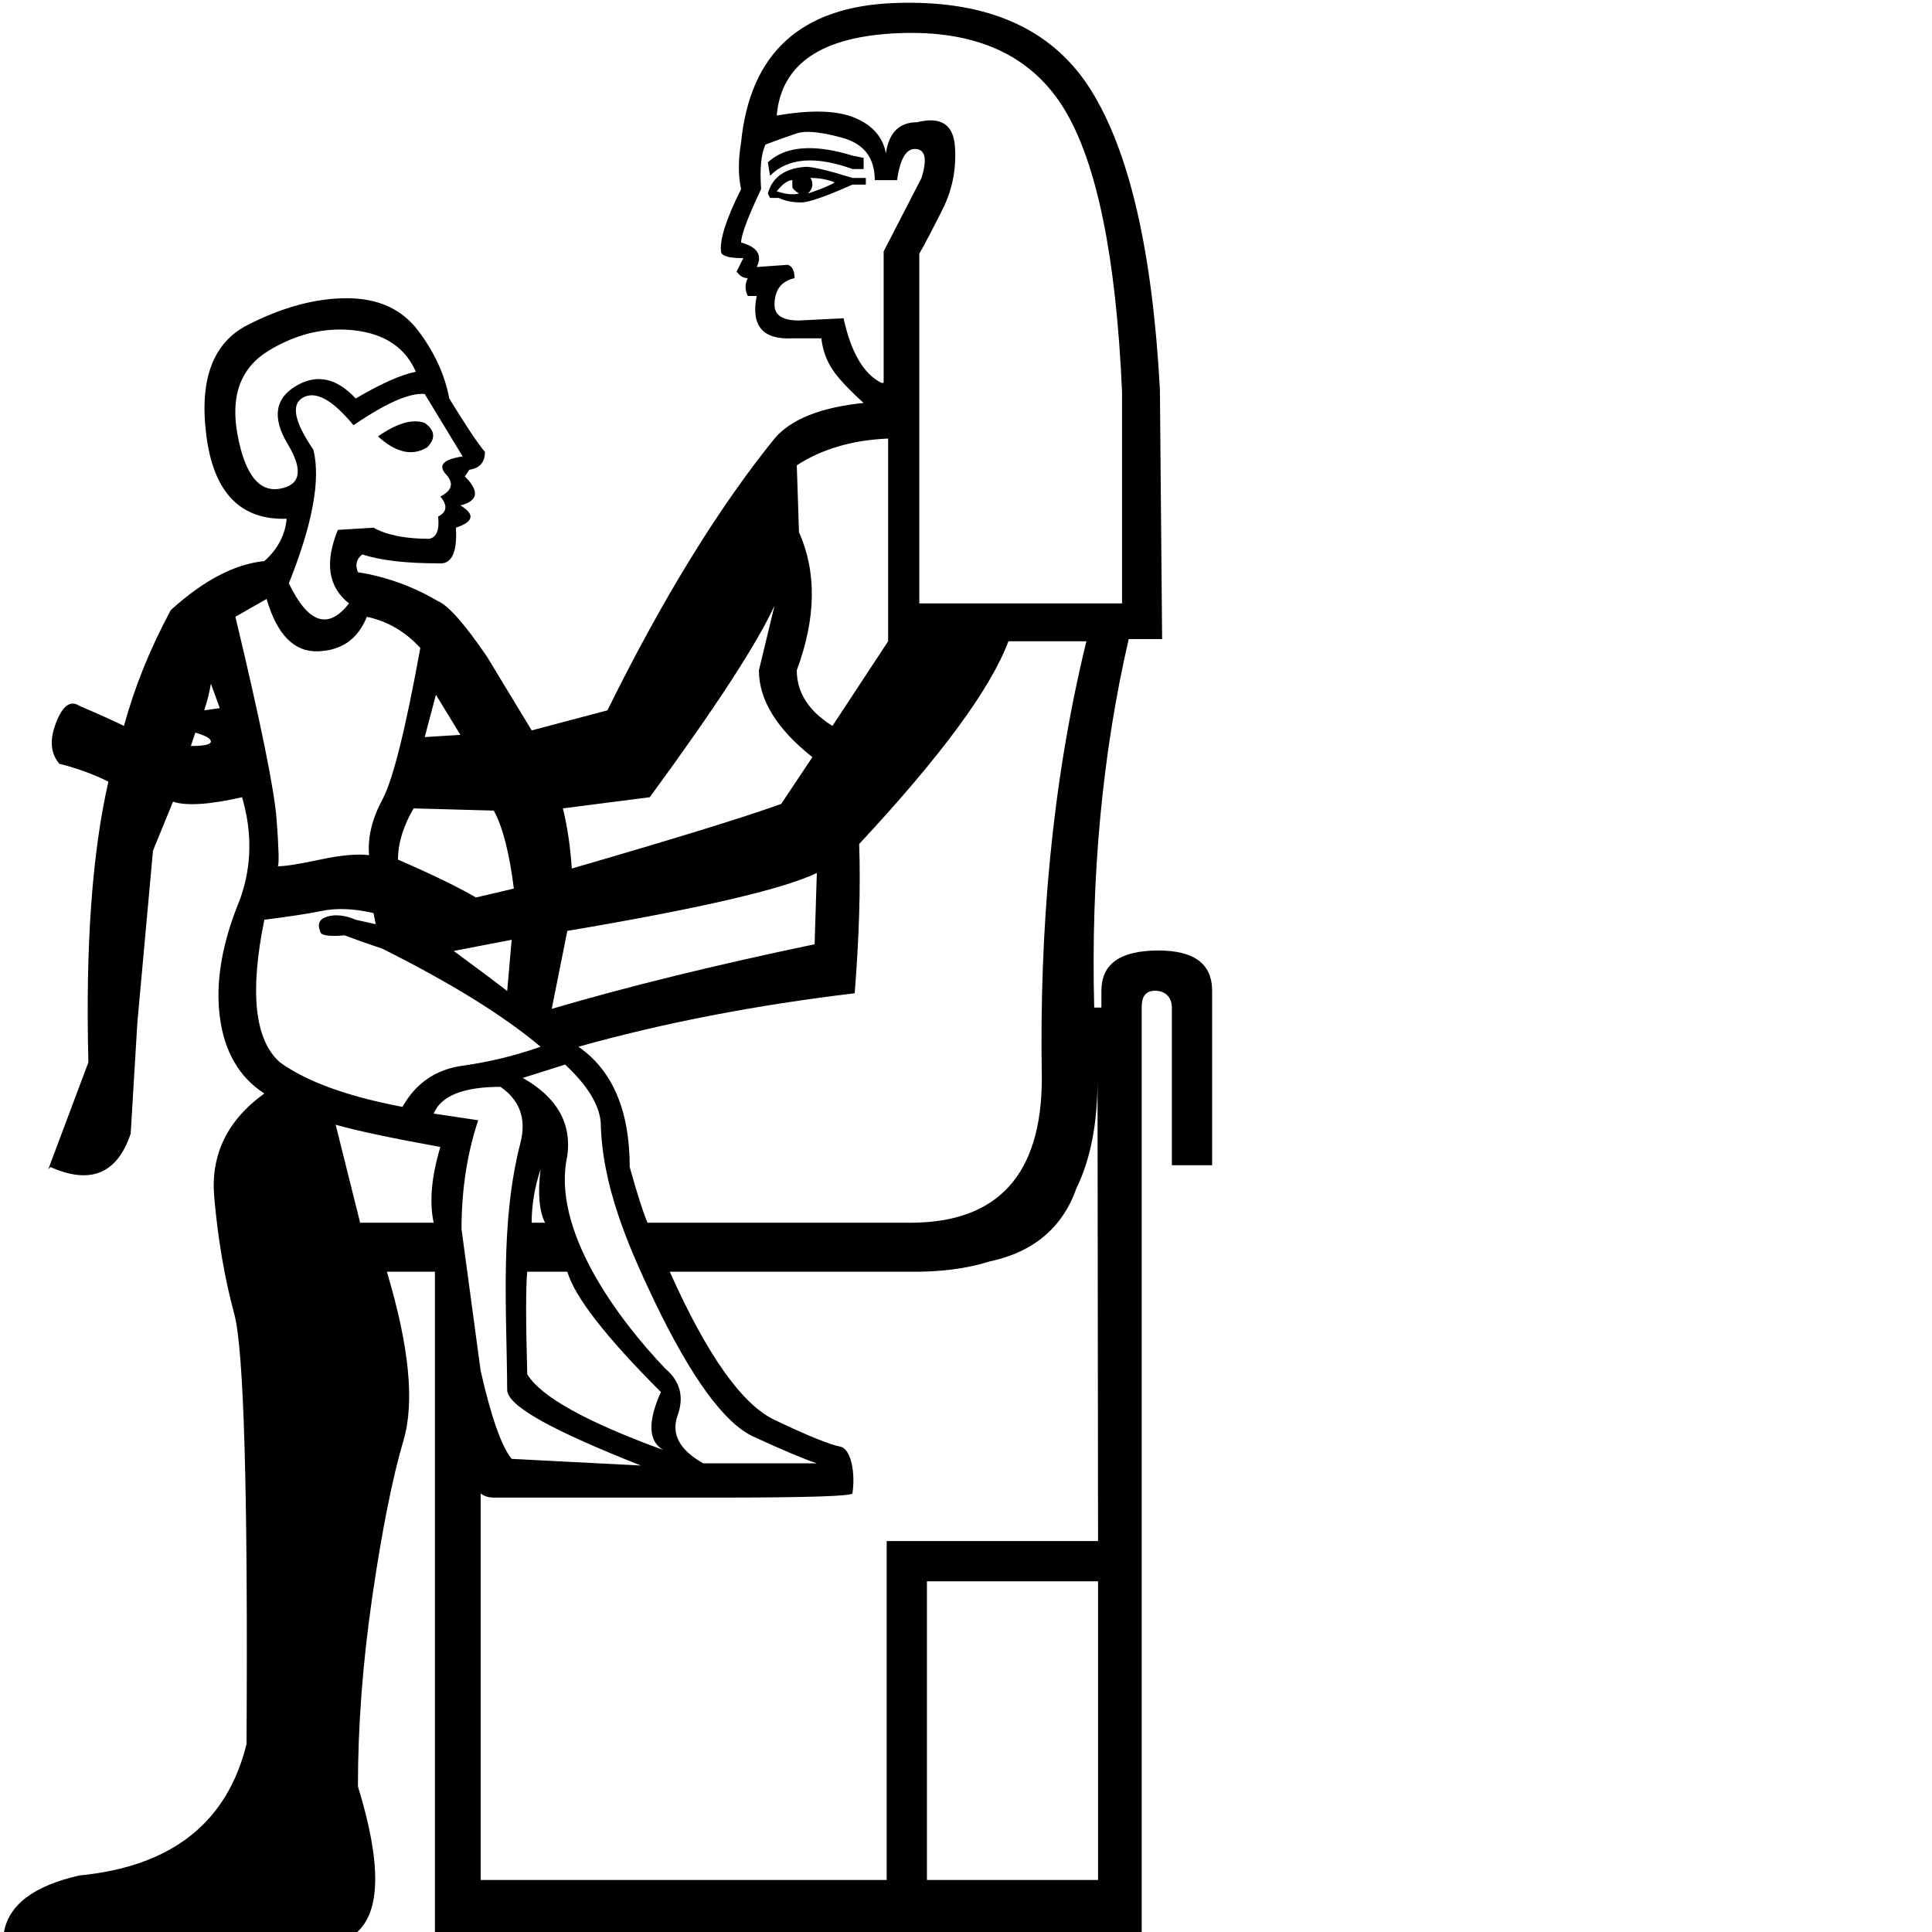 <?xml version="1.0" encoding="UTF-8" standalone="no"?>
<svg
   xmlns:dc="http://purl.org/dc/elements/1.1/"
   xmlns:cc="http://web.resource.org/cc/"
   xmlns:rdf="http://www.w3.org/1999/02/22-rdf-syntax-ns#"
   xmlns:svg="http://www.w3.org/2000/svg"
   xmlns="http://www.w3.org/2000/svg"
   xmlns:sodipodi="http://sodipodi.sourceforge.net/DTD/sodipodi-0.dtd"
   xmlns:inkscape="http://www.inkscape.org/namespaces/inkscape"
   width="1800"
   height="1800"
   id="svg2"
   sodipodi:version="0.32"
   inkscape:version="0.44"
   sodipodi:docname="B6.svg"
   sodipodi:docbase="/home/rosmord/Travail/Gsigns/SThomasDetail/ManuelDeCodage/Btmp"
   version="1.0">
  <defs
     id="defs7" />
  <sodipodi:namedview
     inkscape:window-height="953"
     inkscape:window-width="1255"
     inkscape:pageshadow="2"
     inkscape:pageopacity="0.0"
     guidetolerance="10.0"
     gridtolerance="10.0"
     objecttolerance="10.0"
     borderopacity="1.0"
     bordercolor="#666666"
     pagecolor="#ffffff"
     id="base"
     inkscape:zoom="0.41555556"
     inkscape:cx="736.85924"
     inkscape:cy="729.02373"
     inkscape:window-x="25"
     inkscape:window-y="0"
     inkscape:current-layer="svg2"
     width="1800px"
     height="1800px" />
  <path
     style="fill:black;stroke:none"
     d="M 848.562,2.562 C 843.355,2.541 838.03,2.628 832.625,2.844 C 746.145,6.303 698.771,49.542 690.469,132.562 C 687.701,149.167 687.701,163.703 690.469,176.156 C 676.632,203.83 670.398,223.181 671.781,234.25 C 671.781,238.401 678.694,240.5 692.531,240.5 L 686.312,252.938 C 689.08,257.089 692.536,259.156 696.688,259.156 C 693.92,264.691 693.92,270.247 696.688,275.781 L 705,275.781 C 699.465,303.455 710.514,316.602 738.188,315.219 L 765.188,315.219 C 766.571,326.288 770.028,335.948 775.562,344.25 C 781.097,352.552 790.788,362.953 804.625,375.406 C 764.498,379.557 736.814,390.606 721.594,408.594 C 669.014,473.627 617.134,558.037 565.938,661.812 L 495.344,680.5 L 453.844,612 C 433.089,581.559 417.873,564.276 408.188,560.125 C 384.665,546.288 359.759,537.276 333.469,533.125 C 330.701,526.207 332.09,520.682 337.625,516.531 C 354.229,522.066 377.747,524.844 408.188,524.844 C 420.641,526.227 426.165,515.148 424.781,491.625 C 441.385,486.09 442.774,479.177 428.938,470.875 C 445.542,466.724 446.93,457.712 433.094,443.875 L 437.25,437.656 C 446.936,436.273 451.781,430.748 451.781,421.062 C 444.863,412.76 433.783,396.156 418.562,371.25 C 414.412,349.111 404.72,328.001 389.5,307.938 C 374.279,287.874 352.151,277.844 323.094,277.844 C 294.036,277.844 263.235,286.146 230.719,302.75 C 198.202,319.354 185.425,353.951 192.344,406.531 C 199.262,459.111 224.169,484.696 267.062,483.312 C 265.679,498.533 258.734,511.681 246.281,522.75 C 218.608,525.517 189.566,540.733 159.125,568.406 C 139.753,604.382 125.217,640.368 115.531,676.344 C 107.229,672.193 93.403,665.958 74.031,657.656 C 65.729,652.122 58.476,657.306 52.25,673.219 C 46.024,689.131 47.042,701.939 55.344,711.625 C 71.948,715.776 87.163,721.332 101,728.25 C 85.78,794.666 79.576,881.823 82.344,989.75 L 44.969,1089.375 L 47.031,1087.312 C 84.39,1103.917 109.297,1093.516 121.75,1056.156 L 128,952.406 L 142.531,792.562 L 161.188,746.906 C 173.641,751.057 195.09,749.668 225.531,742.75 C 235.217,775.958 234.538,807.809 223.469,838.25 C 206.865,878.377 200.63,914.671 204.781,947.188 C 208.932,979.704 222.759,1003.592 246.281,1018.812 C 211.689,1043.719 196.135,1075.878 199.594,1115.312 C 203.053,1154.747 209.287,1191.073 218.281,1224.281 C 227.275,1257.489 231.071,1391.002 229.688,1624.844 C 211.7,1698.179 159.819,1739.01 74.031,1747.312 C 31.137,1756.998 7.62,1774.991 3.469,1801.281 L 331.406,1801.281 C 354.929,1781.91 355.608,1736.233 333.469,1664.281 C 333.469,1607.55 337.975,1548.417 346.969,1486.844 C 355.963,1425.27 365.654,1376.846 376.031,1341.562 C 386.409,1306.278 381.193,1254.027 360.438,1184.844 L 405.219,1184.844 L 405.219,1801.219 L 1063.688,1801.219 L 1063.688,938.719 C 1063.688,929.194 1066.662,923.062 1076.188,923.062 C 1085.713,923.063 1091.812,929.194 1091.812,938.719 L 1091.812,1085.625 L 1129.312,1085.625 L 1129.312,923.062 C 1129.312,898.059 1112.65,885.562 1079.312,885.562 C 1043.594,885.562 1026.156,898.059 1026.156,923.062 L 1026.156,938.719 L 1019.438,938.719 C 1016.292,816.354 1027.012,701.927 1051.594,595.406 L 1082.719,595.406 L 1080.656,362.938 C 1073.738,234.255 1052.288,141.204 1016.312,83.781 C 982.585,29.948 926.678,2.887 848.562,2.562 z M 851.062,30.656 C 916.085,31.143 962.868,54.738 991.406,101.438 C 1021.847,151.25 1039.84,239.117 1045.375,365.031 L 1045.375,562.188 L 856.5,562.188 L 856.5,236.344 C 862.035,226.658 869.287,212.8 878.281,194.812 C 887.275,176.825 891.102,157.474 889.719,136.719 C 888.335,115.964 876.576,108.34 854.438,113.875 C 837.833,113.875 828.142,123.566 825.375,142.938 C 822.608,127.717 812.917,116.637 796.312,109.719 C 779.708,102.8 755.481,102.122 723.656,107.656 C 727.807,59.228 765.861,33.642 837.812,30.875 C 842.309,30.702 846.728,30.624 851.062,30.656 z M 751.844,122.875 C 760.078,122.756 771.113,124.601 784.906,128.406 C 804.97,133.941 815,147.089 815,167.844 L 835.75,167.844 C 838.517,148.472 844.042,138.781 852.344,138.781 C 862.03,138.781 864.097,147.793 858.562,165.781 L 823.281,234.25 L 823.281,356.719 L 821.219,356.719 C 804.615,348.417 792.856,328.356 785.938,296.531 L 744.406,298.594 C 729.186,298.594 721.594,293.748 721.594,284.062 C 721.594,270.226 727.828,261.924 740.281,259.156 C 740.281,252.238 738.182,248.102 734.031,246.719 L 705,248.781 C 710.535,237.712 705.689,230.12 690.469,225.969 C 690.469,219.05 696.672,202.446 709.125,176.156 C 707.741,156.785 709.13,142.927 713.281,134.625 C 724.351,130.474 734.042,127.017 742.344,124.25 C 744.938,123.385 748.101,122.929 751.844,122.875 z M 752.562,138.031 C 737.093,138.274 724.715,142.688 715.375,151.25 L 717.438,163.688 C 734.042,147.083 759.627,145.016 794.219,157.469 L 804.625,157.469 L 804.625,147.094 L 794.219,145 C 778.479,140.157 764.594,137.842 752.562,138.031 z M 750.656,155.406 C 731.285,156.79 719.526,165.092 715.375,180.312 L 717.438,184.438 L 725.75,184.438 C 731.285,187.205 738.198,188.594 746.5,188.594 C 753.418,188.594 769.312,183.069 794.219,172 L 806.688,172 L 806.688,165.781 L 794.219,165.781 C 772.08,158.863 757.575,155.406 750.656,155.406 z M 754.812,165.781 C 763.115,165.781 770.707,167.139 777.625,169.906 C 773.474,172.674 765.172,176.162 752.719,180.312 C 755.486,177.545 756.875,174.767 756.875,172 C 756.875,169.233 756.196,167.165 754.812,165.781 z M 738.188,167.844 C 738.188,167.844 738.188,169.911 738.188,174.062 C 738.188,175.446 740.255,177.545 744.406,180.312 C 738.872,181.696 731.958,180.986 723.656,178.219 C 729.191,171.3 734.036,167.844 738.188,167.844 z M 315.906,307.031 C 321.046,306.999 326.217,307.289 331.406,307.938 C 359.08,311.397 377.752,324.205 387.438,346.344 C 373.601,349.111 354.929,357.413 331.406,371.25 C 313.418,351.879 294.715,348.083 275.344,359.844 C 255.972,371.605 253.565,389.567 268.094,413.781 C 282.622,437.996 280.184,451.853 260.812,455.312 C 241.441,458.772 228.293,442.167 221.375,405.5 C 214.457,368.833 224.148,342.537 250.438,326.625 C 271.798,313.696 293.632,307.172 315.906,307.031 z M 393.031,366.969 C 393.961,366.969 394.854,367.007 395.719,367.094 L 431.031,425.219 C 413.043,427.986 407.827,433.51 415.438,441.812 C 423.048,450.115 421.319,457.028 410.25,462.562 C 417.168,470.865 416.49,477.099 408.188,481.25 C 409.571,493.703 406.793,500.616 399.875,502 C 377.736,502 360.453,498.543 348,491.625 L 314.781,493.688 C 302.328,524.128 305.785,546.967 325.156,562.188 C 305.785,587.094 287.113,580.859 269.125,543.5 C 291.264,488.153 298.887,446.642 291.969,418.969 C 273.981,392.679 270.864,376.445 282.625,370.219 C 294.386,363.992 309.941,372.634 329.312,396.156 C 357.851,376.698 379.086,366.969 393.031,366.969 z M 386.781,392.531 C 377.182,392.531 365.647,397.191 352.156,406.531 C 368.76,421.752 383.976,425.208 397.812,416.906 C 406.115,408.604 405.405,400.981 395.719,394.062 C 392.951,393.025 389.981,392.531 386.781,392.531 z M 827.438,408.594 L 827.438,597.469 L 775.562,676.344 C 753.424,662.507 742.344,645.224 742.344,624.469 C 760.332,576.04 761.01,533.141 744.406,495.781 L 742.344,433.5 C 765.866,418.28 794.229,409.977 827.438,408.594 z M 248.375,558.031 C 258.061,591.24 273.955,607.504 296.094,606.812 C 318.233,606.121 333.479,595.411 341.781,574.656 C 361.153,578.807 377.757,588.498 391.594,603.719 C 377.757,679.821 365.998,726.856 356.312,744.844 C 346.627,762.831 342.46,780.115 343.844,796.719 C 332.774,795.335 317.559,796.724 298.188,800.875 C 278.816,805.026 265.668,807.094 258.75,807.094 C 260.134,805.71 259.794,791.205 257.719,763.531 C 255.643,735.858 242.835,672.897 219.312,574.656 L 248.375,558.031 z M 721.594,564.281 L 707.062,624.469 C 707.062,652.142 723.667,679.116 756.875,705.406 L 727.812,749 C 693.221,761.453 628.193,781.514 532.719,809.188 C 531.335,788.432 528.557,769.76 524.406,753.156 L 605.375,742.75 C 666.257,659.729 704.99,600.257 721.594,564.281 z M 939.531,597.469 L 1012.156,597.469 C 979.661,730.577 968.297,867.748 970.656,1004.281 C 970.656,1094.22 929.825,1139.188 848.188,1139.188 L 603.281,1139.188 C 599.13,1129.502 593.606,1112.219 586.688,1087.312 C 586.688,1034.733 570.762,997.358 538.938,975.219 C 617.807,953.08 703.606,936.476 796.312,925.406 C 800.463,872.826 801.852,826.47 800.469,786.344 C 876.571,704.707 922.927,641.746 939.531,597.469 z M 196.469,636.906 L 204.781,659.75 L 190.25,661.812 C 193.017,653.51 195.085,645.208 196.469,636.906 z M 406.125,647.281 L 428.938,684.656 L 395.719,686.719 L 406.125,647.281 z M 181.969,682.562 C 191.654,685.33 196.469,688.108 196.469,690.875 C 196.469,693.642 190.266,695.031 177.812,695.031 L 181.969,682.562 z M 385.344,753.156 L 460.062,755.219 C 468.365,770.439 474.599,794.667 478.75,827.875 L 443.469,836.156 C 426.865,826.471 402.637,814.712 370.812,800.875 C 370.812,785.655 375.658,769.76 385.344,753.156 z M 761.031,813.344 L 758.938,879.75 C 666.231,899.122 584.599,919.182 514.031,939.938 L 528.562,867.281 C 651.71,846.526 729.207,828.564 761.031,813.344 z M 316.688,846.969 C 326.308,846.861 336.758,848.093 348,850.688 L 350.062,861.062 L 331.406,856.906 C 321.721,852.755 313.048,851.737 305.438,853.812 C 297.827,855.888 295.42,860.363 298.188,867.281 C 298.188,871.432 305.78,872.821 321,871.438 C 332.069,875.589 343.859,879.755 356.312,883.906 C 419.962,915.731 469.064,946.161 503.656,975.219 C 480.134,983.521 455.938,989.416 431.031,992.875 C 406.125,996.334 387.422,1009.111 374.969,1031.25 C 323.773,1021.564 285.719,1007.738 260.812,989.75 C 237.29,968.995 232.444,924.706 246.281,856.906 C 268.42,854.139 286.413,851.392 300.25,848.625 C 305.439,847.587 310.915,847.034 316.688,846.969 z M 476.688,875.594 L 472.531,923.344 C 465.613,917.809 449.009,905.34 422.719,885.969 L 476.688,875.594 z M 526.5,991.812 C 547.255,1011.184 558.304,1029.177 559.688,1045.781 C 560.868,1104.278 584.674,1159.663 609.5,1211.844 C 644.092,1283.795 674.893,1325.984 701.875,1338.438 C 728.857,1350.89 748.578,1359.193 761.031,1363.344 L 655.188,1363.344 C 633.049,1350.891 625.086,1336.015 631.312,1318.719 C 637.539,1301.423 633.712,1286.886 619.875,1275.125 C 575.726,1228.99 513.308,1145.389 528.562,1076.938 C 532.713,1046.497 518.887,1022.269 487.062,1004.281 L 526.5,991.812 z M 1022.531,1006.344 L 1023.031,1435.781 L 826.094,1435.781 L 826.094,1751.531 L 447.812,1751.531 L 447.812,1391.438 C 451.123,1393.984 455.196,1395.281 460.062,1395.281 L 667.625,1395.281 C 753.413,1395.281 795.602,1393.892 794.219,1391.125 C 796.986,1373.137 793.19,1349.857 782.812,1347.781 C 772.435,1345.706 752.035,1337.404 721.594,1322.875 C 691.153,1308.346 658.623,1262.329 624.031,1184.844 L 848.188,1184.844 C 876.075,1185.176 900.616,1181.991 921.812,1175.312 C 962.965,1166.559 990.033,1143.774 1002.969,1106.844 C 1016.018,1080.179 1022.531,1046.679 1022.531,1006.344 z M 466.312,1012.594 C 484.3,1025.047 490.503,1042.33 484.969,1064.469 C 465.589,1139.027 472.116,1220.169 472.531,1294.844 C 472.617,1310.313 516.809,1333.582 597.062,1365.406 L 476.688,1359.188 C 467.268,1347.675 457.628,1320.305 447.812,1277.125 L 429.969,1145.031 C 430.02,1108.517 435.189,1074.744 445.531,1043.719 L 404.031,1037.5 C 410.95,1020.896 431.721,1012.594 466.312,1012.594 z M 312.719,1047.875 C 332.09,1053.41 364.589,1060.323 410.25,1068.625 C 401.948,1096.299 399.88,1119.816 404.031,1139.188 L 335.531,1139.188 L 312.719,1047.875 z M 503.656,1089.375 C 500.889,1111.514 502.278,1128.118 507.812,1139.188 L 495.344,1139.188 C 495.344,1122.583 498.122,1105.979 503.656,1089.375 z M 491.219,1184.844 L 528.562,1184.844 C 535.481,1208.366 564.554,1245.742 615.75,1296.938 C 603.297,1324.611 603.976,1342.573 617.812,1350.875 C 545.861,1324.585 503.672,1301.068 491.219,1280.312 C 489.835,1230.5 489.835,1198.68 491.219,1184.844 z M 863.594,1473.281 L 1023.031,1473.281 L 1023.031,1751.531 L 863.594,1751.531 L 863.594,1473.281 z "
     id="path4"
     sodipodi:nodetypes="csccccccccccscccccccccccccccsssscccccscccccccccccscsscccccsscccccsccccsccccccsccsccccssccscsccsccsccccccsccccccscccccccccccccsccccccccsccsccccsccsssssccccsccccccccscccccccccccccccsccscscscccccccccccccccccccccccccccccscccccccccccccccccsccccscccsccccccccsccssccccccccccccsscccccccsccccccccccccccccccccccccccc" />
</svg>
